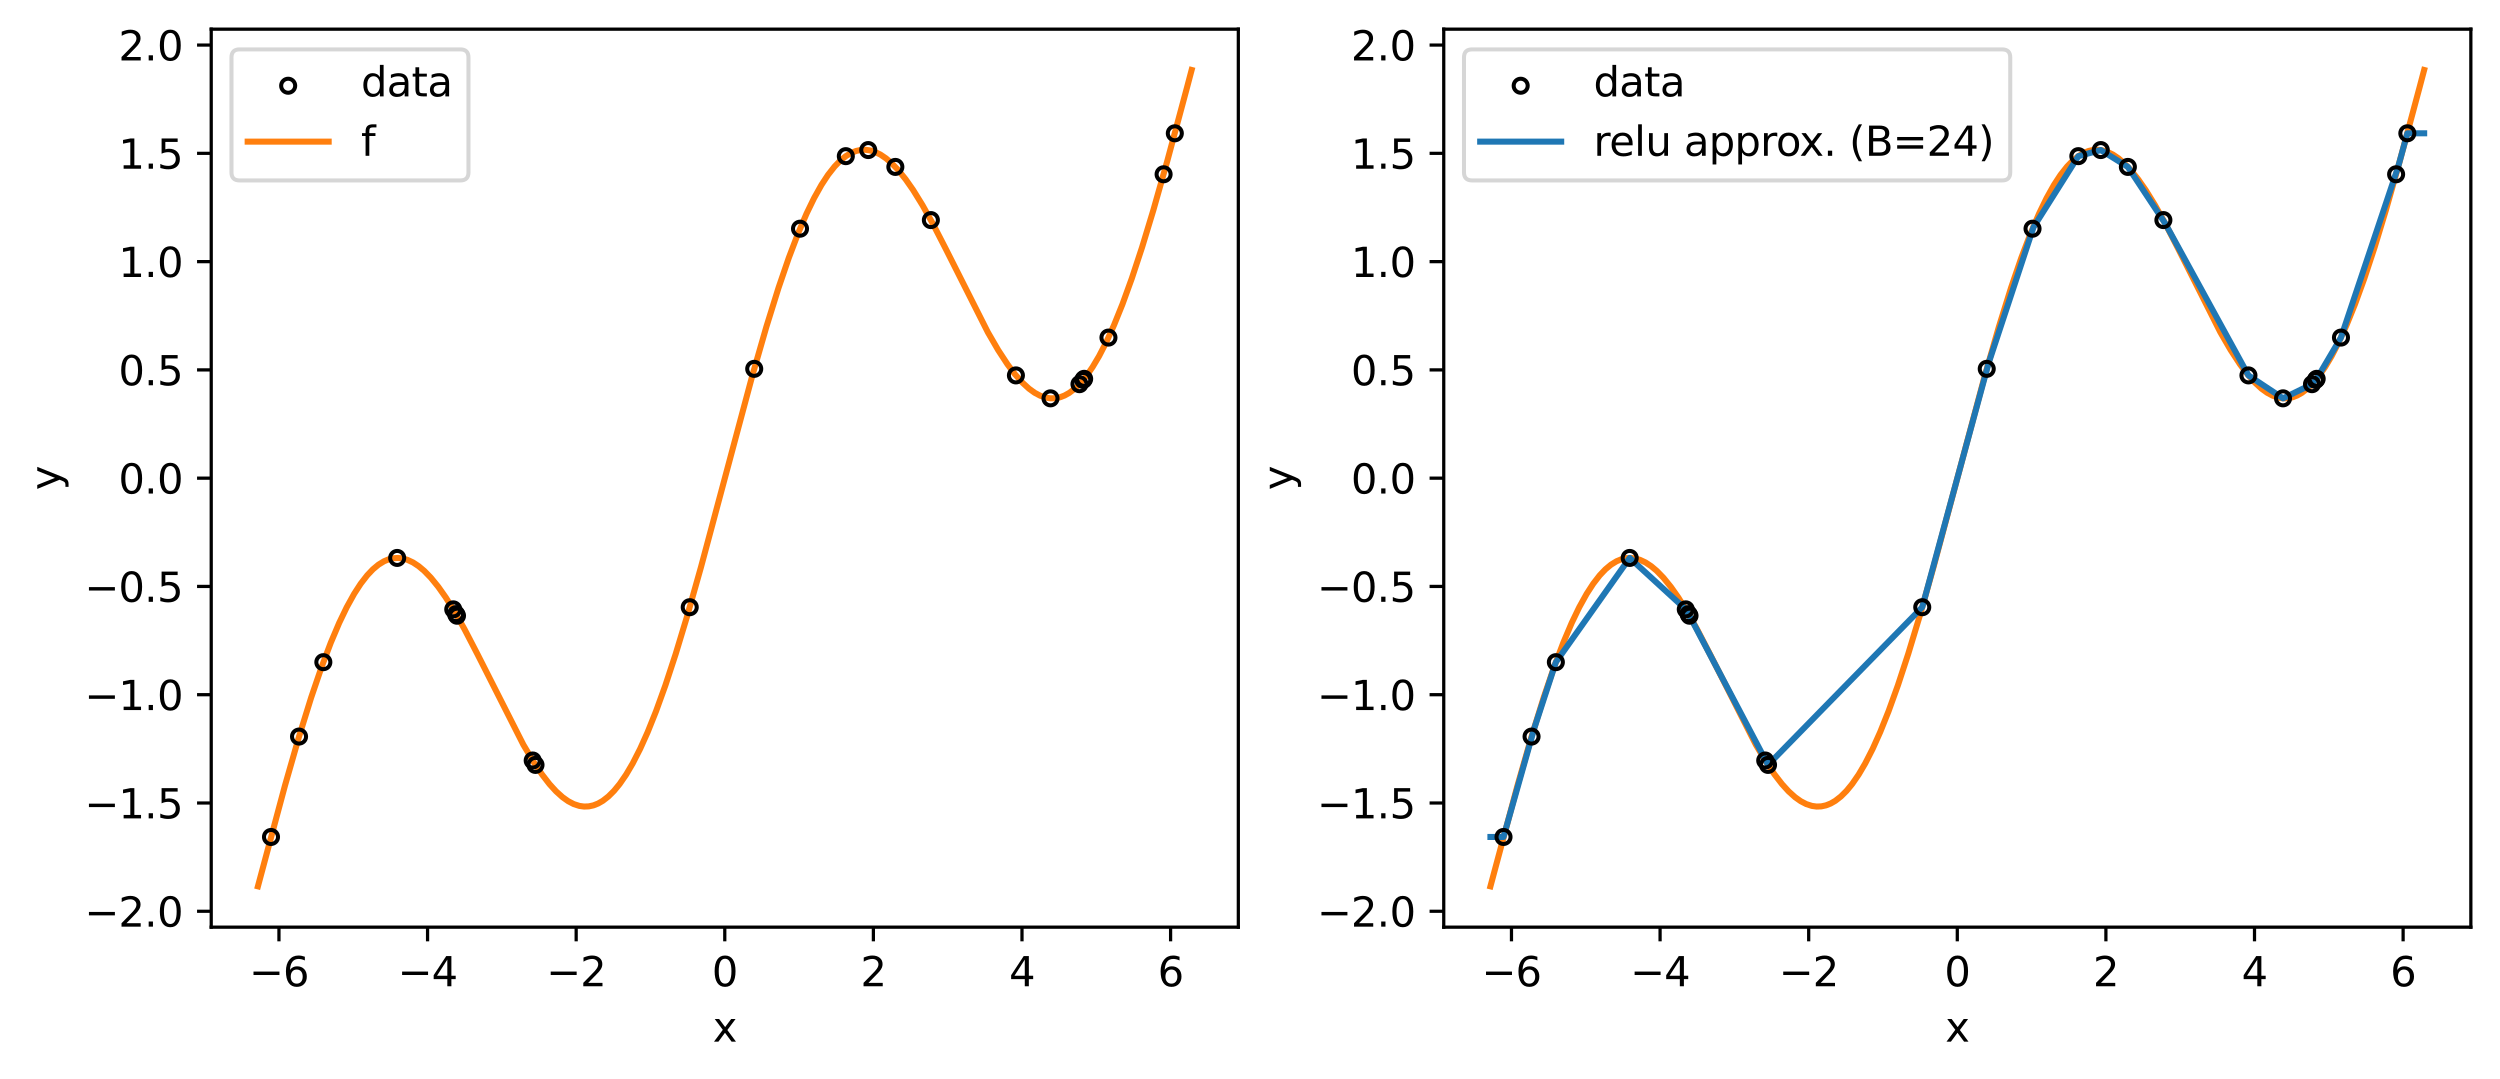 <?xml version="1.0" encoding="utf-8" standalone="no"?>
<!DOCTYPE svg PUBLIC "-//W3C//DTD SVG 1.1//EN"
  "http://www.w3.org/Graphics/SVG/1.1/DTD/svg11.dtd">
<svg xmlns:xlink="http://www.w3.org/1999/xlink" width="617.361pt" height="266.516pt" viewBox="0 0 617.361 266.516" xmlns="http://www.w3.org/2000/svg" version="1.1">
 <defs>
  <style type="text/css">*{stroke-linejoin: round; stroke-linecap: butt}</style>
 </defs>
 <g id="figure_1">
  <g id="patch_1">
   <path d="M 0 266.516 
L 617.361 266.516 
L 617.361 0 
L 0 0 
z
" style="fill: #ffffff"/>
  </g>
  <g id="axes_1">
   <g id="patch_2">
    <path d="M 52.161 228.96 
L 305.797 228.96 
L 305.797 7.2 
L 52.161 7.2 
z
" style="fill: #ffffff"/>
   </g>
   <g id="matplotlib.axis_1">
    <g id="xtick_1">
     <g id="line2d_1">
      <defs>
       <path id="mdce9780633" d="M 0 0 
L 0 3.5 
" style="stroke: #000000; stroke-width: 0.8"/>
      </defs>
      <g>
       <use xlink:href="#mdce9780633" x="68.886" y="228.96" style="stroke: #000000; stroke-width: 0.8"/>
      </g>
     </g>
     <g id="text_1">
      <!-- −6 -->
      <g transform="translate(61.515 243.558) scale(0.1 -0.1)">
       <defs>
        <path id="DejaVuSans-2212" d="M 678 2272 
L 4684 2272 
L 4684 1741 
L 678 1741 
L 678 2272 
z
" transform="scale(0.016)"/>
        <path id="DejaVuSans-36" d="M 2113 2584 
Q 1688 2584 1439 2293 
Q 1191 2003 1191 1497 
Q 1191 994 1439 701 
Q 1688 409 2113 409 
Q 2538 409 2786 701 
Q 3034 994 3034 1497 
Q 3034 2003 2786 2293 
Q 2538 2584 2113 2584 
z
M 3366 4563 
L 3366 3988 
Q 3128 4100 2886 4159 
Q 2644 4219 2406 4219 
Q 1781 4219 1451 3797 
Q 1122 3375 1075 2522 
Q 1259 2794 1537 2939 
Q 1816 3084 2150 3084 
Q 2853 3084 3261 2657 
Q 3669 2231 3669 1497 
Q 3669 778 3244 343 
Q 2819 -91 2113 -91 
Q 1303 -91 875 529 
Q 447 1150 447 2328 
Q 447 3434 972 4092 
Q 1497 4750 2381 4750 
Q 2619 4750 2861 4703 
Q 3103 4656 3366 4563 
z
" transform="scale(0.016)"/>
       </defs>
       <use xlink:href="#DejaVuSans-2212"/>
       <use xlink:href="#DejaVuSans-36" x="83.789"/>
      </g>
     </g>
    </g>
    <g id="xtick_2">
     <g id="line2d_2">
      <g>
       <use xlink:href="#mdce9780633" x="105.584" y="228.96" style="stroke: #000000; stroke-width: 0.8"/>
      </g>
     </g>
     <g id="text_2">
      <!-- −4 -->
      <g transform="translate(98.213 243.558) scale(0.1 -0.1)">
       <defs>
        <path id="DejaVuSans-34" d="M 2419 4116 
L 825 1625 
L 2419 1625 
L 2419 4116 
z
M 2253 4666 
L 3047 4666 
L 3047 1625 
L 3713 1625 
L 3713 1100 
L 3047 1100 
L 3047 0 
L 2419 0 
L 2419 1100 
L 313 1100 
L 313 1709 
L 2253 4666 
z
" transform="scale(0.016)"/>
       </defs>
       <use xlink:href="#DejaVuSans-2212"/>
       <use xlink:href="#DejaVuSans-34" x="83.789"/>
      </g>
     </g>
    </g>
    <g id="xtick_3">
     <g id="line2d_3">
      <g>
       <use xlink:href="#mdce9780633" x="142.281" y="228.96" style="stroke: #000000; stroke-width: 0.8"/>
      </g>
     </g>
     <g id="text_3">
      <!-- −2 -->
      <g transform="translate(134.91 243.558) scale(0.1 -0.1)">
       <defs>
        <path id="DejaVuSans-32" d="M 1228 531 
L 3431 531 
L 3431 0 
L 469 0 
L 469 531 
Q 828 903 1448 1529 
Q 2069 2156 2228 2338 
Q 2531 2678 2651 2914 
Q 2772 3150 2772 3378 
Q 2772 3750 2511 3984 
Q 2250 4219 1831 4219 
Q 1534 4219 1204 4116 
Q 875 4013 500 3803 
L 500 4441 
Q 881 4594 1212 4672 
Q 1544 4750 1819 4750 
Q 2544 4750 2975 4387 
Q 3406 4025 3406 3419 
Q 3406 3131 3298 2873 
Q 3191 2616 2906 2266 
Q 2828 2175 2409 1742 
Q 1991 1309 1228 531 
z
" transform="scale(0.016)"/>
       </defs>
       <use xlink:href="#DejaVuSans-2212"/>
       <use xlink:href="#DejaVuSans-32" x="83.789"/>
      </g>
     </g>
    </g>
    <g id="xtick_4">
     <g id="line2d_4">
      <g>
       <use xlink:href="#mdce9780633" x="178.979" y="228.96" style="stroke: #000000; stroke-width: 0.8"/>
      </g>
     </g>
     <g id="text_4">
      <!-- 0 -->
      <g transform="translate(175.798 243.558) scale(0.1 -0.1)">
       <defs>
        <path id="DejaVuSans-30" d="M 2034 4250 
Q 1547 4250 1301 3770 
Q 1056 3291 1056 2328 
Q 1056 1369 1301 889 
Q 1547 409 2034 409 
Q 2525 409 2770 889 
Q 3016 1369 3016 2328 
Q 3016 3291 2770 3770 
Q 2525 4250 2034 4250 
z
M 2034 4750 
Q 2819 4750 3233 4129 
Q 3647 3509 3647 2328 
Q 3647 1150 3233 529 
Q 2819 -91 2034 -91 
Q 1250 -91 836 529 
Q 422 1150 422 2328 
Q 422 3509 836 4129 
Q 1250 4750 2034 4750 
z
" transform="scale(0.016)"/>
       </defs>
       <use xlink:href="#DejaVuSans-30"/>
      </g>
     </g>
    </g>
    <g id="xtick_5">
     <g id="line2d_5">
      <g>
       <use xlink:href="#mdce9780633" x="215.677" y="228.96" style="stroke: #000000; stroke-width: 0.8"/>
      </g>
     </g>
     <g id="text_5">
      <!-- 2 -->
      <g transform="translate(212.496 243.558) scale(0.1 -0.1)">
       <use xlink:href="#DejaVuSans-32"/>
      </g>
     </g>
    </g>
    <g id="xtick_6">
     <g id="line2d_6">
      <g>
       <use xlink:href="#mdce9780633" x="252.375" y="228.96" style="stroke: #000000; stroke-width: 0.8"/>
      </g>
     </g>
     <g id="text_6">
      <!-- 4 -->
      <g transform="translate(249.193 243.558) scale(0.1 -0.1)">
       <use xlink:href="#DejaVuSans-34"/>
      </g>
     </g>
    </g>
    <g id="xtick_7">
     <g id="line2d_7">
      <g>
       <use xlink:href="#mdce9780633" x="289.072" y="228.96" style="stroke: #000000; stroke-width: 0.8"/>
      </g>
     </g>
     <g id="text_7">
      <!-- 6 -->
      <g transform="translate(285.891 243.558) scale(0.1 -0.1)">
       <use xlink:href="#DejaVuSans-36"/>
      </g>
     </g>
    </g>
    <g id="text_8">
     <!-- x -->
     <g transform="translate(176.02 257.237) scale(0.1 -0.1)">
      <defs>
       <path id="DejaVuSans-78" d="M 3513 3500 
L 2247 1797 
L 3578 0 
L 2900 0 
L 1881 1375 
L 863 0 
L 184 0 
L 1544 1831 
L 300 3500 
L 978 3500 
L 1906 2253 
L 2834 3500 
L 3513 3500 
z
" transform="scale(0.016)"/>
      </defs>
      <use xlink:href="#DejaVuSans-78"/>
     </g>
    </g>
   </g>
   <g id="matplotlib.axis_2">
    <g id="ytick_1">
     <g id="line2d_8">
      <defs>
       <path id="me7ca3195b3" d="M 0 0 
L -3.5 0 
" style="stroke: #000000; stroke-width: 0.8"/>
      </defs>
      <g>
       <use xlink:href="#me7ca3195b3" x="52.161" y="225.032" style="stroke: #000000; stroke-width: 0.8"/>
      </g>
     </g>
     <g id="text_9">
      <!-- −2.0 -->
      <g transform="translate(20.878 228.831) scale(0.1 -0.1)">
       <defs>
        <path id="DejaVuSans-2e" d="M 684 794 
L 1344 794 
L 1344 0 
L 684 0 
L 684 794 
z
" transform="scale(0.016)"/>
       </defs>
       <use xlink:href="#DejaVuSans-2212"/>
       <use xlink:href="#DejaVuSans-32" x="83.789"/>
       <use xlink:href="#DejaVuSans-2e" x="147.412"/>
       <use xlink:href="#DejaVuSans-30" x="179.199"/>
      </g>
     </g>
    </g>
    <g id="ytick_2">
     <g id="line2d_9">
      <g>
       <use xlink:href="#me7ca3195b3" x="52.161" y="198.294" style="stroke: #000000; stroke-width: 0.8"/>
      </g>
     </g>
     <g id="text_10">
      <!-- −1.5 -->
      <g transform="translate(20.878 202.093) scale(0.1 -0.1)">
       <defs>
        <path id="DejaVuSans-31" d="M 794 531 
L 1825 531 
L 1825 4091 
L 703 3866 
L 703 4441 
L 1819 4666 
L 2450 4666 
L 2450 531 
L 3481 531 
L 3481 0 
L 794 0 
L 794 531 
z
" transform="scale(0.016)"/>
        <path id="DejaVuSans-35" d="M 691 4666 
L 3169 4666 
L 3169 4134 
L 1269 4134 
L 1269 2991 
Q 1406 3038 1543 3061 
Q 1681 3084 1819 3084 
Q 2600 3084 3056 2656 
Q 3513 2228 3513 1497 
Q 3513 744 3044 326 
Q 2575 -91 1722 -91 
Q 1428 -91 1123 -41 
Q 819 9 494 109 
L 494 744 
Q 775 591 1075 516 
Q 1375 441 1709 441 
Q 2250 441 2565 725 
Q 2881 1009 2881 1497 
Q 2881 1984 2565 2268 
Q 2250 2553 1709 2553 
Q 1456 2553 1204 2497 
Q 953 2441 691 2322 
L 691 4666 
z
" transform="scale(0.016)"/>
       </defs>
       <use xlink:href="#DejaVuSans-2212"/>
       <use xlink:href="#DejaVuSans-31" x="83.789"/>
       <use xlink:href="#DejaVuSans-2e" x="147.412"/>
       <use xlink:href="#DejaVuSans-35" x="179.199"/>
      </g>
     </g>
    </g>
    <g id="ytick_3">
     <g id="line2d_10">
      <g>
       <use xlink:href="#me7ca3195b3" x="52.161" y="171.556" style="stroke: #000000; stroke-width: 0.8"/>
      </g>
     </g>
     <g id="text_11">
      <!-- −1.0 -->
      <g transform="translate(20.878 175.355) scale(0.1 -0.1)">
       <use xlink:href="#DejaVuSans-2212"/>
       <use xlink:href="#DejaVuSans-31" x="83.789"/>
       <use xlink:href="#DejaVuSans-2e" x="147.412"/>
       <use xlink:href="#DejaVuSans-30" x="179.199"/>
      </g>
     </g>
    </g>
    <g id="ytick_4">
     <g id="line2d_11">
      <g>
       <use xlink:href="#me7ca3195b3" x="52.161" y="144.818" style="stroke: #000000; stroke-width: 0.8"/>
      </g>
     </g>
     <g id="text_12">
      <!-- −0.5 -->
      <g transform="translate(20.878 148.617) scale(0.1 -0.1)">
       <use xlink:href="#DejaVuSans-2212"/>
       <use xlink:href="#DejaVuSans-30" x="83.789"/>
       <use xlink:href="#DejaVuSans-2e" x="147.412"/>
       <use xlink:href="#DejaVuSans-35" x="179.199"/>
      </g>
     </g>
    </g>
    <g id="ytick_5">
     <g id="line2d_12">
      <g>
       <use xlink:href="#me7ca3195b3" x="52.161" y="118.08" style="stroke: #000000; stroke-width: 0.8"/>
      </g>
     </g>
     <g id="text_13">
      <!-- 0.0 -->
      <g transform="translate(29.258 121.879) scale(0.1 -0.1)">
       <use xlink:href="#DejaVuSans-30"/>
       <use xlink:href="#DejaVuSans-2e" x="63.623"/>
       <use xlink:href="#DejaVuSans-30" x="95.41"/>
      </g>
     </g>
    </g>
    <g id="ytick_6">
     <g id="line2d_13">
      <g>
       <use xlink:href="#me7ca3195b3" x="52.161" y="91.342" style="stroke: #000000; stroke-width: 0.8"/>
      </g>
     </g>
     <g id="text_14">
      <!-- 0.5 -->
      <g transform="translate(29.258 95.141) scale(0.1 -0.1)">
       <use xlink:href="#DejaVuSans-30"/>
       <use xlink:href="#DejaVuSans-2e" x="63.623"/>
       <use xlink:href="#DejaVuSans-35" x="95.41"/>
      </g>
     </g>
    </g>
    <g id="ytick_7">
     <g id="line2d_14">
      <g>
       <use xlink:href="#me7ca3195b3" x="52.161" y="64.604" style="stroke: #000000; stroke-width: 0.8"/>
      </g>
     </g>
     <g id="text_15">
      <!-- 1.0 -->
      <g transform="translate(29.258 68.403) scale(0.1 -0.1)">
       <use xlink:href="#DejaVuSans-31"/>
       <use xlink:href="#DejaVuSans-2e" x="63.623"/>
       <use xlink:href="#DejaVuSans-30" x="95.41"/>
      </g>
     </g>
    </g>
    <g id="ytick_8">
     <g id="line2d_15">
      <g>
       <use xlink:href="#me7ca3195b3" x="52.161" y="37.866" style="stroke: #000000; stroke-width: 0.8"/>
      </g>
     </g>
     <g id="text_16">
      <!-- 1.5 -->
      <g transform="translate(29.258 41.665) scale(0.1 -0.1)">
       <use xlink:href="#DejaVuSans-31"/>
       <use xlink:href="#DejaVuSans-2e" x="63.623"/>
       <use xlink:href="#DejaVuSans-35" x="95.41"/>
      </g>
     </g>
    </g>
    <g id="ytick_9">
     <g id="line2d_16">
      <g>
       <use xlink:href="#me7ca3195b3" x="52.161" y="11.128" style="stroke: #000000; stroke-width: 0.8"/>
      </g>
     </g>
     <g id="text_17">
      <!-- 2.0 -->
      <g transform="translate(29.258 14.927) scale(0.1 -0.1)">
       <use xlink:href="#DejaVuSans-32"/>
       <use xlink:href="#DejaVuSans-2e" x="63.623"/>
       <use xlink:href="#DejaVuSans-30" x="95.41"/>
      </g>
     </g>
    </g>
    <g id="text_18">
     <!-- y -->
     <g transform="translate(14.798 121.039) rotate(-90) scale(0.1 -0.1)">
      <defs>
       <path id="DejaVuSans-79" d="M 2059 -325 
Q 1816 -950 1584 -1140 
Q 1353 -1331 966 -1331 
L 506 -1331 
L 506 -850 
L 844 -850 
Q 1081 -850 1212 -737 
Q 1344 -625 1503 -206 
L 1606 56 
L 191 3500 
L 800 3500 
L 1894 763 
L 2988 3500 
L 3597 3500 
L 2059 -325 
z
" transform="scale(0.016)"/>
      </defs>
      <use xlink:href="#DejaVuSans-79"/>
     </g>
    </g>
   </g>
   <g id="line2d_17">
    <path d="M 63.69 218.88 
L 70.383 193.95 
L 73.845 181.891 
L 76.846 172.237 
L 79.385 164.793 
L 81.693 158.693 
L 83.77 153.802 
L 85.617 149.965 
L 87.463 146.63 
L 89.079 144.139 
L 90.695 142.055 
L 92.079 140.597 
L 93.464 139.443 
L 94.849 138.594 
L 96.003 138.117 
L 97.157 137.847 
L 98.311 137.782 
L 99.465 137.918 
L 100.619 138.251 
L 102.004 138.902 
L 103.389 139.818 
L 104.774 140.986 
L 106.39 142.65 
L 108.236 144.919 
L 110.083 147.542 
L 112.16 150.863 
L 114.699 155.361 
L 117.93 161.591 
L 129.24 183.901 
L 131.779 188.17 
L 133.856 191.258 
L 135.702 193.642 
L 137.318 195.416 
L 138.934 196.873 
L 140.319 197.853 
L 141.703 198.572 
L 143.088 199.017 
L 144.242 199.173 
L 145.396 199.129 
L 146.55 198.88 
L 147.704 198.423 
L 148.859 197.757 
L 150.243 196.68 
L 151.628 195.298 
L 153.013 193.612 
L 154.629 191.266 
L 156.244 188.517 
L 158.091 184.897 
L 159.937 180.786 
L 162.015 175.605 
L 164.323 169.21 
L 166.862 161.478 
L 169.631 152.333 
L 173.093 140.086 
L 177.94 122.014 
L 185.788 92.735 
L 189.25 80.705 
L 192.251 71.083 
L 194.79 63.672 
L 197.098 57.606 
L 199.175 52.748 
L 201.021 48.941 
L 202.868 45.639 
L 204.484 43.177 
L 206.099 41.122 
L 207.484 39.689 
L 208.869 38.561 
L 210.254 37.737 
L 211.408 37.28 
L 212.562 37.031 
L 213.716 36.987 
L 214.87 37.143 
L 216.024 37.495 
L 217.409 38.168 
L 218.794 39.106 
L 220.179 40.294 
L 221.794 41.98 
L 223.641 44.273 
L 225.487 46.917 
L 227.795 50.651 
L 230.334 55.206 
L 233.566 61.482 
L 243.952 82.067 
L 246.491 86.444 
L 248.799 89.971 
L 250.645 92.423 
L 252.492 94.5 
L 254.108 95.98 
L 255.492 96.982 
L 256.877 97.722 
L 258.262 98.191 
L 259.416 98.366 
L 260.57 98.342 
L 261.724 98.114 
L 262.878 97.678 
L 264.032 97.033 
L 265.417 95.981 
L 266.802 94.625 
L 268.187 92.964 
L 269.803 90.647 
L 271.418 87.927 
L 273.265 84.338 
L 275.111 80.257 
L 277.188 75.108 
L 279.497 68.744 
L 282.035 61.044 
L 284.805 51.927 
L 288.267 39.706 
L 293.114 21.65 
L 294.268 17.28 
L 294.268 17.28 
" clip-path="url(#p303418d14b)" style="fill: none; stroke: #ff7f0e; stroke-width: 1.5; stroke-linecap: square"/>
   </g>
   <g id="patch_3">
    <path d="M 52.161 228.96 
L 52.161 7.2 
" style="fill: none; stroke: #000000; stroke-width: 0.8; stroke-linejoin: miter; stroke-linecap: square"/>
   </g>
   <g id="patch_4">
    <path d="M 305.797 228.96 
L 305.797 7.2 
" style="fill: none; stroke: #000000; stroke-width: 0.8; stroke-linejoin: miter; stroke-linecap: square"/>
   </g>
   <g id="patch_5">
    <path d="M 52.161 228.96 
L 305.797 228.96 
" style="fill: none; stroke: #000000; stroke-width: 0.8; stroke-linejoin: miter; stroke-linecap: square"/>
   </g>
   <g id="patch_6">
    <path d="M 52.161 7.2 
L 305.797 7.2 
" style="fill: none; stroke: #000000; stroke-width: 0.8; stroke-linejoin: miter; stroke-linecap: square"/>
   </g>
   <g id="PathCollection_1">
    <defs>
     <path id="C0_0_fed1dec710" d="M 0 1.732 
C 0.459 1.732 0.9 1.55 1.225 1.225 
C 1.55 0.9 1.732 0.459 1.732 -0 
C 1.732 -0.459 1.55 -0.9 1.225 -1.225 
C 0.9 -1.55 0.459 -1.732 0 -1.732 
C -0.459 -1.732 -0.9 -1.55 -1.225 -1.225 
C -1.55 -0.9 -1.732 -0.459 -1.732 0 
C -1.732 0.459 -1.55 0.9 -1.225 1.225 
C -0.9 1.55 -0.459 1.732 0 1.732 
z
"/>
    </defs>
    <g clip-path="url(#p303418d14b)">
     <use xlink:href="#C0_0_fed1dec710" x="66.921" y="206.686" style="fill: none; stroke: #000000"/>
    </g>
    <g clip-path="url(#p303418d14b)">
     <use xlink:href="#C0_0_fed1dec710" x="73.845" y="181.891" style="fill: none; stroke: #000000"/>
    </g>
    <g clip-path="url(#p303418d14b)">
     <use xlink:href="#C0_0_fed1dec710" x="79.847" y="163.52" style="fill: none; stroke: #000000"/>
    </g>
    <g clip-path="url(#p303418d14b)">
     <use xlink:href="#C0_0_fed1dec710" x="98.08" y="137.779" style="fill: none; stroke: #000000"/>
    </g>
    <g clip-path="url(#p303418d14b)">
     <use xlink:href="#C0_0_fed1dec710" x="111.929" y="150.477" style="fill: none; stroke: #000000"/>
    </g>
    <g clip-path="url(#p303418d14b)">
     <use xlink:href="#C0_0_fed1dec710" x="112.621" y="151.648" style="fill: none; stroke: #000000"/>
    </g>
    <g clip-path="url(#p303418d14b)">
     <use xlink:href="#C0_0_fed1dec710" x="112.852" y="152.047" style="fill: none; stroke: #000000"/>
    </g>
    <g clip-path="url(#p303418d14b)">
     <use xlink:href="#C0_0_fed1dec710" x="131.548" y="187.803" style="fill: none; stroke: #000000"/>
    </g>
    <g clip-path="url(#p303418d14b)">
     <use xlink:href="#C0_0_fed1dec710" x="132.24" y="188.89" style="fill: none; stroke: #000000"/>
    </g>
    <g clip-path="url(#p303418d14b)">
     <use xlink:href="#C0_0_fed1dec710" x="170.324" y="149.948" style="fill: none; stroke: #000000"/>
    </g>
    <g clip-path="url(#p303418d14b)">
     <use xlink:href="#C0_0_fed1dec710" x="186.25" y="91.084" style="fill: none; stroke: #000000"/>
    </g>
    <g clip-path="url(#p303418d14b)">
     <use xlink:href="#C0_0_fed1dec710" x="197.559" y="56.476" style="fill: none; stroke: #000000"/>
    </g>
    <g clip-path="url(#p303418d14b)">
     <use xlink:href="#C0_0_fed1dec710" x="208.869" y="38.561" style="fill: none; stroke: #000000"/>
    </g>
    <g clip-path="url(#p303418d14b)">
     <use xlink:href="#C0_0_fed1dec710" x="214.408" y="37.057" style="fill: none; stroke: #000000"/>
    </g>
    <g clip-path="url(#p303418d14b)">
     <use xlink:href="#C0_0_fed1dec710" x="221.102" y="41.219" style="fill: none; stroke: #000000"/>
    </g>
    <g clip-path="url(#p303418d14b)">
     <use xlink:href="#C0_0_fed1dec710" x="229.873" y="54.348" style="fill: none; stroke: #000000"/>
    </g>
    <g clip-path="url(#p303418d14b)">
     <use xlink:href="#C0_0_fed1dec710" x="250.876" y="92.704" style="fill: none; stroke: #000000"/>
    </g>
    <g clip-path="url(#p303418d14b)">
     <use xlink:href="#C0_0_fed1dec710" x="259.416" y="98.366" style="fill: none; stroke: #000000"/>
    </g>
    <g clip-path="url(#p303418d14b)">
     <use xlink:href="#C0_0_fed1dec710" x="266.571" y="94.872" style="fill: none; stroke: #000000"/>
    </g>
    <g clip-path="url(#p303418d14b)">
     <use xlink:href="#C0_0_fed1dec710" x="267.494" y="93.832" style="fill: none; stroke: #000000"/>
    </g>
    <g clip-path="url(#p303418d14b)">
     <use xlink:href="#C0_0_fed1dec710" x="267.725" y="93.551" style="fill: none; stroke: #000000"/>
    </g>
    <g clip-path="url(#p303418d14b)">
     <use xlink:href="#C0_0_fed1dec710" x="273.726" y="83.363" style="fill: none; stroke: #000000"/>
    </g>
    <g clip-path="url(#p303418d14b)">
     <use xlink:href="#C0_0_fed1dec710" x="287.344" y="43.039" style="fill: none; stroke: #000000"/>
    </g>
    <g clip-path="url(#p303418d14b)">
     <use xlink:href="#C0_0_fed1dec710" x="290.114" y="32.917" style="fill: none; stroke: #000000"/>
    </g>
   </g>
   <g id="legend_1">
    <g id="patch_7">
     <path d="M 59.161 44.556 
L 113.686 44.556 
Q 115.686 44.556 115.686 42.556 
L 115.686 14.2 
Q 115.686 12.2 113.686 12.2 
L 59.161 12.2 
Q 57.161 12.2 57.161 14.2 
L 57.161 42.556 
Q 57.161 44.556 59.161 44.556 
z
" style="fill: #ffffff; opacity: 0.8; stroke: #cccccc; stroke-linejoin: miter"/>
    </g>
    <g id="PathCollection_2">
     <path d="M 71.161 22.905 
C 71.62 22.905 72.061 22.723 72.386 22.398 
C 72.71 22.073 72.893 21.633 72.893 21.173 
C 72.893 20.714 72.71 20.273 72.386 19.949 
C 72.061 19.624 71.62 19.441 71.161 19.441 
C 70.702 19.441 70.261 19.624 69.936 19.949 
C 69.611 20.273 69.429 20.714 69.429 21.173 
C 69.429 21.633 69.611 22.073 69.936 22.398 
C 70.261 22.723 70.702 22.905 71.161 22.905 
L 71.161 22.905 
z
" style="fill: none; stroke: #000000"/>
    </g>
    <g id="text_19">
     <!-- data -->
     <g transform="translate(89.161 23.798) scale(0.1 -0.1)">
      <defs>
       <path id="DejaVuSans-64" d="M 2906 2969 
L 2906 4863 
L 3481 4863 
L 3481 0 
L 2906 0 
L 2906 525 
Q 2725 213 2448 61 
Q 2172 -91 1784 -91 
Q 1150 -91 751 415 
Q 353 922 353 1747 
Q 353 2572 751 3078 
Q 1150 3584 1784 3584 
Q 2172 3584 2448 3432 
Q 2725 3281 2906 2969 
z
M 947 1747 
Q 947 1113 1208 752 
Q 1469 391 1925 391 
Q 2381 391 2643 752 
Q 2906 1113 2906 1747 
Q 2906 2381 2643 2742 
Q 2381 3103 1925 3103 
Q 1469 3103 1208 2742 
Q 947 2381 947 1747 
z
" transform="scale(0.016)"/>
       <path id="DejaVuSans-61" d="M 2194 1759 
Q 1497 1759 1228 1600 
Q 959 1441 959 1056 
Q 959 750 1161 570 
Q 1363 391 1709 391 
Q 2188 391 2477 730 
Q 2766 1069 2766 1631 
L 2766 1759 
L 2194 1759 
z
M 3341 1997 
L 3341 0 
L 2766 0 
L 2766 531 
Q 2569 213 2275 61 
Q 1981 -91 1556 -91 
Q 1019 -91 701 211 
Q 384 513 384 1019 
Q 384 1609 779 1909 
Q 1175 2209 1959 2209 
L 2766 2209 
L 2766 2266 
Q 2766 2663 2505 2880 
Q 2244 3097 1772 3097 
Q 1472 3097 1187 3025 
Q 903 2953 641 2809 
L 641 3341 
Q 956 3463 1253 3523 
Q 1550 3584 1831 3584 
Q 2591 3584 2966 3190 
Q 3341 2797 3341 1997 
z
" transform="scale(0.016)"/>
       <path id="DejaVuSans-74" d="M 1172 4494 
L 1172 3500 
L 2356 3500 
L 2356 3053 
L 1172 3053 
L 1172 1153 
Q 1172 725 1289 603 
Q 1406 481 1766 481 
L 2356 481 
L 2356 0 
L 1766 0 
Q 1100 0 847 248 
Q 594 497 594 1153 
L 594 3053 
L 172 3053 
L 172 3500 
L 594 3500 
L 594 4494 
L 1172 4494 
z
" transform="scale(0.016)"/>
      </defs>
      <use xlink:href="#DejaVuSans-64"/>
      <use xlink:href="#DejaVuSans-61" x="63.477"/>
      <use xlink:href="#DejaVuSans-74" x="124.756"/>
      <use xlink:href="#DejaVuSans-61" x="163.965"/>
     </g>
    </g>
    <g id="line2d_18">
     <path d="M 61.161 34.977 
L 71.161 34.977 
L 81.161 34.977 
" style="fill: none; stroke: #ff7f0e; stroke-width: 1.5; stroke-linecap: square"/>
    </g>
    <g id="text_20">
     <!-- f -->
     <g transform="translate(89.161 38.477) scale(0.1 -0.1)">
      <defs>
       <path id="DejaVuSans-66" d="M 2375 4863 
L 2375 4384 
L 1825 4384 
Q 1516 4384 1395 4259 
Q 1275 4134 1275 3809 
L 1275 3500 
L 2222 3500 
L 2222 3053 
L 1275 3053 
L 1275 0 
L 697 0 
L 697 3053 
L 147 3053 
L 147 3500 
L 697 3500 
L 697 3744 
Q 697 4328 969 4595 
Q 1241 4863 1831 4863 
L 2375 4863 
z
" transform="scale(0.016)"/>
      </defs>
      <use xlink:href="#DejaVuSans-66"/>
     </g>
    </g>
   </g>
  </g>
  <g id="axes_2">
   <g id="patch_8">
    <path d="M 356.525 228.96 
L 610.161 228.96 
L 610.161 7.2 
L 356.525 7.2 
z
" style="fill: #ffffff"/>
   </g>
   <g id="matplotlib.axis_3">
    <g id="xtick_8">
     <g id="line2d_19">
      <g>
       <use xlink:href="#mdce9780633" x="373.25" y="228.96" style="stroke: #000000; stroke-width: 0.8"/>
      </g>
     </g>
     <g id="text_21">
      <!-- −6 -->
      <g transform="translate(365.879 243.558) scale(0.1 -0.1)">
       <use xlink:href="#DejaVuSans-2212"/>
       <use xlink:href="#DejaVuSans-36" x="83.789"/>
      </g>
     </g>
    </g>
    <g id="xtick_9">
     <g id="line2d_20">
      <g>
       <use xlink:href="#mdce9780633" x="409.947" y="228.96" style="stroke: #000000; stroke-width: 0.8"/>
      </g>
     </g>
     <g id="text_22">
      <!-- −4 -->
      <g transform="translate(402.576 243.558) scale(0.1 -0.1)">
       <use xlink:href="#DejaVuSans-2212"/>
       <use xlink:href="#DejaVuSans-34" x="83.789"/>
      </g>
     </g>
    </g>
    <g id="xtick_10">
     <g id="line2d_21">
      <g>
       <use xlink:href="#mdce9780633" x="446.645" y="228.96" style="stroke: #000000; stroke-width: 0.8"/>
      </g>
     </g>
     <g id="text_23">
      <!-- −2 -->
      <g transform="translate(439.274 243.558) scale(0.1 -0.1)">
       <use xlink:href="#DejaVuSans-2212"/>
       <use xlink:href="#DejaVuSans-32" x="83.789"/>
      </g>
     </g>
    </g>
    <g id="xtick_11">
     <g id="line2d_22">
      <g>
       <use xlink:href="#mdce9780633" x="483.343" y="228.96" style="stroke: #000000; stroke-width: 0.8"/>
      </g>
     </g>
     <g id="text_24">
      <!-- 0 -->
      <g transform="translate(480.162 243.558) scale(0.1 -0.1)">
       <use xlink:href="#DejaVuSans-30"/>
      </g>
     </g>
    </g>
    <g id="xtick_12">
     <g id="line2d_23">
      <g>
       <use xlink:href="#mdce9780633" x="520.04" y="228.96" style="stroke: #000000; stroke-width: 0.8"/>
      </g>
     </g>
     <g id="text_25">
      <!-- 2 -->
      <g transform="translate(516.859 243.558) scale(0.1 -0.1)">
       <use xlink:href="#DejaVuSans-32"/>
      </g>
     </g>
    </g>
    <g id="xtick_13">
     <g id="line2d_24">
      <g>
       <use xlink:href="#mdce9780633" x="556.738" y="228.96" style="stroke: #000000; stroke-width: 0.8"/>
      </g>
     </g>
     <g id="text_26">
      <!-- 4 -->
      <g transform="translate(553.557 243.558) scale(0.1 -0.1)">
       <use xlink:href="#DejaVuSans-34"/>
      </g>
     </g>
    </g>
    <g id="xtick_14">
     <g id="line2d_25">
      <g>
       <use xlink:href="#mdce9780633" x="593.436" y="228.96" style="stroke: #000000; stroke-width: 0.8"/>
      </g>
     </g>
     <g id="text_27">
      <!-- 6 -->
      <g transform="translate(590.255 243.558) scale(0.1 -0.1)">
       <use xlink:href="#DejaVuSans-36"/>
      </g>
     </g>
    </g>
    <g id="text_28">
     <!-- x -->
     <g transform="translate(480.383 257.237) scale(0.1 -0.1)">
      <use xlink:href="#DejaVuSans-78"/>
     </g>
    </g>
   </g>
   <g id="matplotlib.axis_4">
    <g id="ytick_10">
     <g id="line2d_26">
      <g>
       <use xlink:href="#me7ca3195b3" x="356.525" y="225.032" style="stroke: #000000; stroke-width: 0.8"/>
      </g>
     </g>
     <g id="text_29">
      <!-- −2.0 -->
      <g transform="translate(325.242 228.831) scale(0.1 -0.1)">
       <use xlink:href="#DejaVuSans-2212"/>
       <use xlink:href="#DejaVuSans-32" x="83.789"/>
       <use xlink:href="#DejaVuSans-2e" x="147.412"/>
       <use xlink:href="#DejaVuSans-30" x="179.199"/>
      </g>
     </g>
    </g>
    <g id="ytick_11">
     <g id="line2d_27">
      <g>
       <use xlink:href="#me7ca3195b3" x="356.525" y="198.294" style="stroke: #000000; stroke-width: 0.8"/>
      </g>
     </g>
     <g id="text_30">
      <!-- −1.5 -->
      <g transform="translate(325.242 202.093) scale(0.1 -0.1)">
       <use xlink:href="#DejaVuSans-2212"/>
       <use xlink:href="#DejaVuSans-31" x="83.789"/>
       <use xlink:href="#DejaVuSans-2e" x="147.412"/>
       <use xlink:href="#DejaVuSans-35" x="179.199"/>
      </g>
     </g>
    </g>
    <g id="ytick_12">
     <g id="line2d_28">
      <g>
       <use xlink:href="#me7ca3195b3" x="356.525" y="171.556" style="stroke: #000000; stroke-width: 0.8"/>
      </g>
     </g>
     <g id="text_31">
      <!-- −1.0 -->
      <g transform="translate(325.242 175.355) scale(0.1 -0.1)">
       <use xlink:href="#DejaVuSans-2212"/>
       <use xlink:href="#DejaVuSans-31" x="83.789"/>
       <use xlink:href="#DejaVuSans-2e" x="147.412"/>
       <use xlink:href="#DejaVuSans-30" x="179.199"/>
      </g>
     </g>
    </g>
    <g id="ytick_13">
     <g id="line2d_29">
      <g>
       <use xlink:href="#me7ca3195b3" x="356.525" y="144.818" style="stroke: #000000; stroke-width: 0.8"/>
      </g>
     </g>
     <g id="text_32">
      <!-- −0.5 -->
      <g transform="translate(325.242 148.617) scale(0.1 -0.1)">
       <use xlink:href="#DejaVuSans-2212"/>
       <use xlink:href="#DejaVuSans-30" x="83.789"/>
       <use xlink:href="#DejaVuSans-2e" x="147.412"/>
       <use xlink:href="#DejaVuSans-35" x="179.199"/>
      </g>
     </g>
    </g>
    <g id="ytick_14">
     <g id="line2d_30">
      <g>
       <use xlink:href="#me7ca3195b3" x="356.525" y="118.08" style="stroke: #000000; stroke-width: 0.8"/>
      </g>
     </g>
     <g id="text_33">
      <!-- 0.0 -->
      <g transform="translate(333.621 121.879) scale(0.1 -0.1)">
       <use xlink:href="#DejaVuSans-30"/>
       <use xlink:href="#DejaVuSans-2e" x="63.623"/>
       <use xlink:href="#DejaVuSans-30" x="95.41"/>
      </g>
     </g>
    </g>
    <g id="ytick_15">
     <g id="line2d_31">
      <g>
       <use xlink:href="#me7ca3195b3" x="356.525" y="91.342" style="stroke: #000000; stroke-width: 0.8"/>
      </g>
     </g>
     <g id="text_34">
      <!-- 0.5 -->
      <g transform="translate(333.621 95.141) scale(0.1 -0.1)">
       <use xlink:href="#DejaVuSans-30"/>
       <use xlink:href="#DejaVuSans-2e" x="63.623"/>
       <use xlink:href="#DejaVuSans-35" x="95.41"/>
      </g>
     </g>
    </g>
    <g id="ytick_16">
     <g id="line2d_32">
      <g>
       <use xlink:href="#me7ca3195b3" x="356.525" y="64.604" style="stroke: #000000; stroke-width: 0.8"/>
      </g>
     </g>
     <g id="text_35">
      <!-- 1.0 -->
      <g transform="translate(333.621 68.403) scale(0.1 -0.1)">
       <use xlink:href="#DejaVuSans-31"/>
       <use xlink:href="#DejaVuSans-2e" x="63.623"/>
       <use xlink:href="#DejaVuSans-30" x="95.41"/>
      </g>
     </g>
    </g>
    <g id="ytick_17">
     <g id="line2d_33">
      <g>
       <use xlink:href="#me7ca3195b3" x="356.525" y="37.866" style="stroke: #000000; stroke-width: 0.8"/>
      </g>
     </g>
     <g id="text_36">
      <!-- 1.5 -->
      <g transform="translate(333.621 41.665) scale(0.1 -0.1)">
       <use xlink:href="#DejaVuSans-31"/>
       <use xlink:href="#DejaVuSans-2e" x="63.623"/>
       <use xlink:href="#DejaVuSans-35" x="95.41"/>
      </g>
     </g>
    </g>
    <g id="ytick_18">
     <g id="line2d_34">
      <g>
       <use xlink:href="#me7ca3195b3" x="356.525" y="11.128" style="stroke: #000000; stroke-width: 0.8"/>
      </g>
     </g>
     <g id="text_37">
      <!-- 2.0 -->
      <g transform="translate(333.621 14.927) scale(0.1 -0.1)">
       <use xlink:href="#DejaVuSans-32"/>
       <use xlink:href="#DejaVuSans-2e" x="63.623"/>
       <use xlink:href="#DejaVuSans-30" x="95.41"/>
      </g>
     </g>
    </g>
    <g id="text_38">
     <!-- y -->
     <g transform="translate(319.162 121.039) rotate(-90) scale(0.1 -0.1)">
      <use xlink:href="#DejaVuSans-79"/>
     </g>
    </g>
   </g>
   <g id="line2d_35">
    <path d="M 368.053 218.88 
L 374.747 193.95 
L 378.209 181.891 
L 381.21 172.237 
L 383.749 164.793 
L 386.057 158.693 
L 388.134 153.802 
L 389.98 149.965 
L 391.827 146.63 
L 393.443 144.139 
L 395.058 142.055 
L 396.443 140.597 
L 397.828 139.443 
L 399.213 138.594 
L 400.367 138.117 
L 401.521 137.847 
L 402.675 137.782 
L 403.829 137.918 
L 404.983 138.251 
L 406.368 138.902 
L 407.753 139.818 
L 409.138 140.986 
L 410.753 142.65 
L 412.6 144.919 
L 414.446 147.542 
L 416.523 150.863 
L 419.062 155.361 
L 422.294 161.591 
L 433.603 183.901 
L 436.142 188.17 
L 438.22 191.258 
L 440.066 193.642 
L 441.682 195.416 
L 443.297 196.873 
L 444.682 197.853 
L 446.067 198.572 
L 447.452 199.017 
L 448.606 199.173 
L 449.76 199.129 
L 450.914 198.88 
L 452.068 198.423 
L 453.222 197.757 
L 454.607 196.68 
L 455.992 195.298 
L 457.377 193.612 
L 458.992 191.266 
L 460.608 188.517 
L 462.455 184.897 
L 464.301 180.786 
L 466.378 175.605 
L 468.686 169.21 
L 471.225 161.478 
L 473.995 152.333 
L 477.457 140.086 
L 482.304 122.014 
L 490.152 92.735 
L 493.614 80.705 
L 496.614 71.083 
L 499.153 63.672 
L 501.461 57.606 
L 503.539 52.748 
L 505.385 48.941 
L 507.232 45.639 
L 508.847 43.177 
L 510.463 41.122 
L 511.848 39.689 
L 513.233 38.561 
L 514.617 37.737 
L 515.771 37.28 
L 516.926 37.031 
L 518.08 36.987 
L 519.234 37.143 
L 520.388 37.495 
L 521.773 38.168 
L 523.157 39.106 
L 524.542 40.294 
L 526.158 41.98 
L 528.004 44.273 
L 529.851 46.917 
L 532.159 50.651 
L 534.698 55.206 
L 537.929 61.482 
L 548.316 82.067 
L 550.854 86.444 
L 553.163 89.971 
L 555.009 92.423 
L 556.856 94.5 
L 558.471 95.98 
L 559.856 96.982 
L 561.241 97.722 
L 562.626 98.191 
L 563.78 98.366 
L 564.934 98.342 
L 566.088 98.114 
L 567.242 97.678 
L 568.396 97.033 
L 569.781 95.981 
L 571.166 94.625 
L 572.551 92.964 
L 574.166 90.647 
L 575.782 87.927 
L 577.628 84.338 
L 579.475 80.257 
L 581.552 75.108 
L 583.86 68.744 
L 586.399 61.044 
L 589.169 51.927 
L 592.631 39.706 
L 597.478 21.65 
L 598.632 17.28 
L 598.632 17.28 
" clip-path="url(#pcdda1e3ee9)" style="fill: none; stroke: #ff7f0e; stroke-width: 1.5; stroke-linecap: square"/>
   </g>
   <g id="patch_9">
    <path d="M 356.525 228.96 
L 356.525 7.2 
" style="fill: none; stroke: #000000; stroke-width: 0.8; stroke-linejoin: miter; stroke-linecap: square"/>
   </g>
   <g id="patch_10">
    <path d="M 610.161 228.96 
L 610.161 7.2 
" style="fill: none; stroke: #000000; stroke-width: 0.8; stroke-linejoin: miter; stroke-linecap: square"/>
   </g>
   <g id="patch_11">
    <path d="M 356.525 228.96 
L 610.161 228.96 
" style="fill: none; stroke: #000000; stroke-width: 0.8; stroke-linejoin: miter; stroke-linecap: square"/>
   </g>
   <g id="patch_12">
    <path d="M 356.525 7.2 
L 610.161 7.2 
" style="fill: none; stroke: #000000; stroke-width: 0.8; stroke-linejoin: miter; stroke-linecap: square"/>
   </g>
   <g id="line2d_36">
    <path d="M 368.053 206.686 
L 371.285 206.686 
L 378.902 179.771 
L 384.21 163.52 
L 402.444 137.779 
L 416.293 150.477 
L 418.139 153.812 
L 436.604 188.89 
L 474.687 149.948 
L 491.075 89.672 
L 502.154 56.11 
L 513.233 38.561 
L 518.772 37.057 
L 525.465 41.219 
L 534.698 55.191 
L 555.24 92.704 
L 563.78 98.366 
L 570.935 94.872 
L 572.32 93.159 
L 578.09 83.363 
L 592.169 41.352 
L 594.477 32.917 
L 598.632 32.917 
L 598.632 32.917 
" clip-path="url(#pcdda1e3ee9)" style="fill: none; stroke: #1f77b4; stroke-width: 1.5; stroke-linecap: square"/>
   </g>
   <g id="PathCollection_3">
    <defs>
     <path id="C1_0_90b8187707" d="M 0 1.732 
C 0.459 1.732 0.9 1.55 1.225 1.225 
C 1.55 0.9 1.732 0.459 1.732 -0 
C 1.732 -0.459 1.55 -0.9 1.225 -1.225 
C 0.9 -1.55 0.459 -1.732 0 -1.732 
C -0.459 -1.732 -0.9 -1.55 -1.225 -1.225 
C -1.55 -0.9 -1.732 -0.459 -1.732 0 
C -1.732 0.459 -1.55 0.9 -1.225 1.225 
C -0.9 1.55 -0.459 1.732 0 1.732 
z
"/>
    </defs>
    <g clip-path="url(#pcdda1e3ee9)">
     <use xlink:href="#C1_0_90b8187707" x="371.285" y="206.686" style="fill: none; stroke: #000000"/>
    </g>
    <g clip-path="url(#pcdda1e3ee9)">
     <use xlink:href="#C1_0_90b8187707" x="378.209" y="181.891" style="fill: none; stroke: #000000"/>
    </g>
    <g clip-path="url(#pcdda1e3ee9)">
     <use xlink:href="#C1_0_90b8187707" x="384.21" y="163.52" style="fill: none; stroke: #000000"/>
    </g>
    <g clip-path="url(#pcdda1e3ee9)">
     <use xlink:href="#C1_0_90b8187707" x="402.444" y="137.779" style="fill: none; stroke: #000000"/>
    </g>
    <g clip-path="url(#pcdda1e3ee9)">
     <use xlink:href="#C1_0_90b8187707" x="416.293" y="150.477" style="fill: none; stroke: #000000"/>
    </g>
    <g clip-path="url(#pcdda1e3ee9)">
     <use xlink:href="#C1_0_90b8187707" x="416.985" y="151.648" style="fill: none; stroke: #000000"/>
    </g>
    <g clip-path="url(#pcdda1e3ee9)">
     <use xlink:href="#C1_0_90b8187707" x="417.216" y="152.047" style="fill: none; stroke: #000000"/>
    </g>
    <g clip-path="url(#pcdda1e3ee9)">
     <use xlink:href="#C1_0_90b8187707" x="435.911" y="187.803" style="fill: none; stroke: #000000"/>
    </g>
    <g clip-path="url(#pcdda1e3ee9)">
     <use xlink:href="#C1_0_90b8187707" x="436.604" y="188.89" style="fill: none; stroke: #000000"/>
    </g>
    <g clip-path="url(#pcdda1e3ee9)">
     <use xlink:href="#C1_0_90b8187707" x="474.687" y="149.948" style="fill: none; stroke: #000000"/>
    </g>
    <g clip-path="url(#pcdda1e3ee9)">
     <use xlink:href="#C1_0_90b8187707" x="490.613" y="91.084" style="fill: none; stroke: #000000"/>
    </g>
    <g clip-path="url(#pcdda1e3ee9)">
     <use xlink:href="#C1_0_90b8187707" x="501.923" y="56.476" style="fill: none; stroke: #000000"/>
    </g>
    <g clip-path="url(#pcdda1e3ee9)">
     <use xlink:href="#C1_0_90b8187707" x="513.233" y="38.561" style="fill: none; stroke: #000000"/>
    </g>
    <g clip-path="url(#pcdda1e3ee9)">
     <use xlink:href="#C1_0_90b8187707" x="518.772" y="37.057" style="fill: none; stroke: #000000"/>
    </g>
    <g clip-path="url(#pcdda1e3ee9)">
     <use xlink:href="#C1_0_90b8187707" x="525.465" y="41.219" style="fill: none; stroke: #000000"/>
    </g>
    <g clip-path="url(#pcdda1e3ee9)">
     <use xlink:href="#C1_0_90b8187707" x="534.236" y="54.348" style="fill: none; stroke: #000000"/>
    </g>
    <g clip-path="url(#pcdda1e3ee9)">
     <use xlink:href="#C1_0_90b8187707" x="555.24" y="92.704" style="fill: none; stroke: #000000"/>
    </g>
    <g clip-path="url(#pcdda1e3ee9)">
     <use xlink:href="#C1_0_90b8187707" x="563.78" y="98.366" style="fill: none; stroke: #000000"/>
    </g>
    <g clip-path="url(#pcdda1e3ee9)">
     <use xlink:href="#C1_0_90b8187707" x="570.935" y="94.872" style="fill: none; stroke: #000000"/>
    </g>
    <g clip-path="url(#pcdda1e3ee9)">
     <use xlink:href="#C1_0_90b8187707" x="571.858" y="93.832" style="fill: none; stroke: #000000"/>
    </g>
    <g clip-path="url(#pcdda1e3ee9)">
     <use xlink:href="#C1_0_90b8187707" x="572.089" y="93.551" style="fill: none; stroke: #000000"/>
    </g>
    <g clip-path="url(#pcdda1e3ee9)">
     <use xlink:href="#C1_0_90b8187707" x="578.09" y="83.363" style="fill: none; stroke: #000000"/>
    </g>
    <g clip-path="url(#pcdda1e3ee9)">
     <use xlink:href="#C1_0_90b8187707" x="591.708" y="43.039" style="fill: none; stroke: #000000"/>
    </g>
    <g clip-path="url(#pcdda1e3ee9)">
     <use xlink:href="#C1_0_90b8187707" x="594.477" y="32.917" style="fill: none; stroke: #000000"/>
    </g>
   </g>
   <g id="legend_2">
    <g id="patch_13">
     <path d="M 363.525 44.556 
L 494.418 44.556 
Q 496.418 44.556 496.418 42.556 
L 496.418 14.2 
Q 496.418 12.2 494.418 12.2 
L 363.525 12.2 
Q 361.525 12.2 361.525 14.2 
L 361.525 42.556 
Q 361.525 44.556 363.525 44.556 
z
" style="fill: #ffffff; opacity: 0.8; stroke: #cccccc; stroke-linejoin: miter"/>
    </g>
    <g id="PathCollection_4">
     <path d="M 375.525 22.905 
C 375.984 22.905 376.425 22.723 376.749 22.398 
C 377.074 22.073 377.257 21.633 377.257 21.173 
C 377.257 20.714 377.074 20.273 376.749 19.949 
C 376.425 19.624 375.984 19.441 375.525 19.441 
C 375.065 19.441 374.625 19.624 374.3 19.949 
C 373.975 20.273 373.793 20.714 373.793 21.173 
C 373.793 21.633 373.975 22.073 374.3 22.398 
C 374.625 22.723 375.065 22.905 375.525 22.905 
L 375.525 22.905 
z
" style="fill: none; stroke: #000000"/>
    </g>
    <g id="text_39">
     <!-- data -->
     <g transform="translate(393.525 23.798) scale(0.1 -0.1)">
      <use xlink:href="#DejaVuSans-64"/>
      <use xlink:href="#DejaVuSans-61" x="63.477"/>
      <use xlink:href="#DejaVuSans-74" x="124.756"/>
      <use xlink:href="#DejaVuSans-61" x="163.965"/>
     </g>
    </g>
    <g id="line2d_37">
     <path d="M 365.525 34.977 
L 375.525 34.977 
L 385.525 34.977 
" style="fill: none; stroke: #1f77b4; stroke-width: 1.5; stroke-linecap: square"/>
    </g>
    <g id="text_40">
     <!-- relu approx. (B=24) -->
     <g transform="translate(393.525 38.477) scale(0.1 -0.1)">
      <defs>
       <path id="DejaVuSans-72" d="M 2631 2963 
Q 2534 3019 2420 3045 
Q 2306 3072 2169 3072 
Q 1681 3072 1420 2755 
Q 1159 2438 1159 1844 
L 1159 0 
L 581 0 
L 581 3500 
L 1159 3500 
L 1159 2956 
Q 1341 3275 1631 3429 
Q 1922 3584 2338 3584 
Q 2397 3584 2469 3576 
Q 2541 3569 2628 3553 
L 2631 2963 
z
" transform="scale(0.016)"/>
       <path id="DejaVuSans-65" d="M 3597 1894 
L 3597 1613 
L 953 1613 
Q 991 1019 1311 708 
Q 1631 397 2203 397 
Q 2534 397 2845 478 
Q 3156 559 3463 722 
L 3463 178 
Q 3153 47 2828 -22 
Q 2503 -91 2169 -91 
Q 1331 -91 842 396 
Q 353 884 353 1716 
Q 353 2575 817 3079 
Q 1281 3584 2069 3584 
Q 2775 3584 3186 3129 
Q 3597 2675 3597 1894 
z
M 3022 2063 
Q 3016 2534 2758 2815 
Q 2500 3097 2075 3097 
Q 1594 3097 1305 2825 
Q 1016 2553 972 2059 
L 3022 2063 
z
" transform="scale(0.016)"/>
       <path id="DejaVuSans-6c" d="M 603 4863 
L 1178 4863 
L 1178 0 
L 603 0 
L 603 4863 
z
" transform="scale(0.016)"/>
       <path id="DejaVuSans-75" d="M 544 1381 
L 544 3500 
L 1119 3500 
L 1119 1403 
Q 1119 906 1312 657 
Q 1506 409 1894 409 
Q 2359 409 2629 706 
Q 2900 1003 2900 1516 
L 2900 3500 
L 3475 3500 
L 3475 0 
L 2900 0 
L 2900 538 
Q 2691 219 2414 64 
Q 2138 -91 1772 -91 
Q 1169 -91 856 284 
Q 544 659 544 1381 
z
M 1991 3584 
L 1991 3584 
z
" transform="scale(0.016)"/>
       <path id="DejaVuSans-20" transform="scale(0.016)"/>
       <path id="DejaVuSans-70" d="M 1159 525 
L 1159 -1331 
L 581 -1331 
L 581 3500 
L 1159 3500 
L 1159 2969 
Q 1341 3281 1617 3432 
Q 1894 3584 2278 3584 
Q 2916 3584 3314 3078 
Q 3713 2572 3713 1747 
Q 3713 922 3314 415 
Q 2916 -91 2278 -91 
Q 1894 -91 1617 61 
Q 1341 213 1159 525 
z
M 3116 1747 
Q 3116 2381 2855 2742 
Q 2594 3103 2138 3103 
Q 1681 3103 1420 2742 
Q 1159 2381 1159 1747 
Q 1159 1113 1420 752 
Q 1681 391 2138 391 
Q 2594 391 2855 752 
Q 3116 1113 3116 1747 
z
" transform="scale(0.016)"/>
       <path id="DejaVuSans-6f" d="M 1959 3097 
Q 1497 3097 1228 2736 
Q 959 2375 959 1747 
Q 959 1119 1226 758 
Q 1494 397 1959 397 
Q 2419 397 2687 759 
Q 2956 1122 2956 1747 
Q 2956 2369 2687 2733 
Q 2419 3097 1959 3097 
z
M 1959 3584 
Q 2709 3584 3137 3096 
Q 3566 2609 3566 1747 
Q 3566 888 3137 398 
Q 2709 -91 1959 -91 
Q 1206 -91 779 398 
Q 353 888 353 1747 
Q 353 2609 779 3096 
Q 1206 3584 1959 3584 
z
" transform="scale(0.016)"/>
       <path id="DejaVuSans-28" d="M 1984 4856 
Q 1566 4138 1362 3434 
Q 1159 2731 1159 2009 
Q 1159 1288 1364 580 
Q 1569 -128 1984 -844 
L 1484 -844 
Q 1016 -109 783 600 
Q 550 1309 550 2009 
Q 550 2706 781 3412 
Q 1013 4119 1484 4856 
L 1984 4856 
z
" transform="scale(0.016)"/>
       <path id="DejaVuSans-42" d="M 1259 2228 
L 1259 519 
L 2272 519 
Q 2781 519 3026 730 
Q 3272 941 3272 1375 
Q 3272 1813 3026 2020 
Q 2781 2228 2272 2228 
L 1259 2228 
z
M 1259 4147 
L 1259 2741 
L 2194 2741 
Q 2656 2741 2882 2914 
Q 3109 3088 3109 3444 
Q 3109 3797 2882 3972 
Q 2656 4147 2194 4147 
L 1259 4147 
z
M 628 4666 
L 2241 4666 
Q 2963 4666 3353 4366 
Q 3744 4066 3744 3513 
Q 3744 3084 3544 2831 
Q 3344 2578 2956 2516 
Q 3422 2416 3680 2098 
Q 3938 1781 3938 1306 
Q 3938 681 3513 340 
Q 3088 0 2303 0 
L 628 0 
L 628 4666 
z
" transform="scale(0.016)"/>
       <path id="DejaVuSans-3d" d="M 678 2906 
L 4684 2906 
L 4684 2381 
L 678 2381 
L 678 2906 
z
M 678 1631 
L 4684 1631 
L 4684 1100 
L 678 1100 
L 678 1631 
z
" transform="scale(0.016)"/>
       <path id="DejaVuSans-29" d="M 513 4856 
L 1013 4856 
Q 1481 4119 1714 3412 
Q 1947 2706 1947 2009 
Q 1947 1309 1714 600 
Q 1481 -109 1013 -844 
L 513 -844 
Q 928 -128 1133 580 
Q 1338 1288 1338 2009 
Q 1338 2731 1133 3434 
Q 928 4138 513 4856 
z
" transform="scale(0.016)"/>
      </defs>
      <use xlink:href="#DejaVuSans-72"/>
      <use xlink:href="#DejaVuSans-65" x="38.863"/>
      <use xlink:href="#DejaVuSans-6c" x="100.387"/>
      <use xlink:href="#DejaVuSans-75" x="128.17"/>
      <use xlink:href="#DejaVuSans-20" x="191.549"/>
      <use xlink:href="#DejaVuSans-61" x="223.336"/>
      <use xlink:href="#DejaVuSans-70" x="284.615"/>
      <use xlink:href="#DejaVuSans-70" x="348.092"/>
      <use xlink:href="#DejaVuSans-72" x="411.568"/>
      <use xlink:href="#DejaVuSans-6f" x="450.432"/>
      <use xlink:href="#DejaVuSans-78" x="508.488"/>
      <use xlink:href="#DejaVuSans-2e" x="567.668"/>
      <use xlink:href="#DejaVuSans-20" x="599.455"/>
      <use xlink:href="#DejaVuSans-28" x="631.242"/>
      <use xlink:href="#DejaVuSans-42" x="670.256"/>
      <use xlink:href="#DejaVuSans-3d" x="738.859"/>
      <use xlink:href="#DejaVuSans-32" x="822.648"/>
      <use xlink:href="#DejaVuSans-34" x="886.271"/>
      <use xlink:href="#DejaVuSans-29" x="949.895"/>
     </g>
    </g>
   </g>
  </g>
 </g>
 <defs>
  <clipPath id="p303418d14b">
   <rect x="52.161" y="7.2" width="253.636" height="221.76"/>
  </clipPath>
  <clipPath id="pcdda1e3ee9">
   <rect x="356.525" y="7.2" width="253.636" height="221.76"/>
  </clipPath>
 </defs>
</svg>